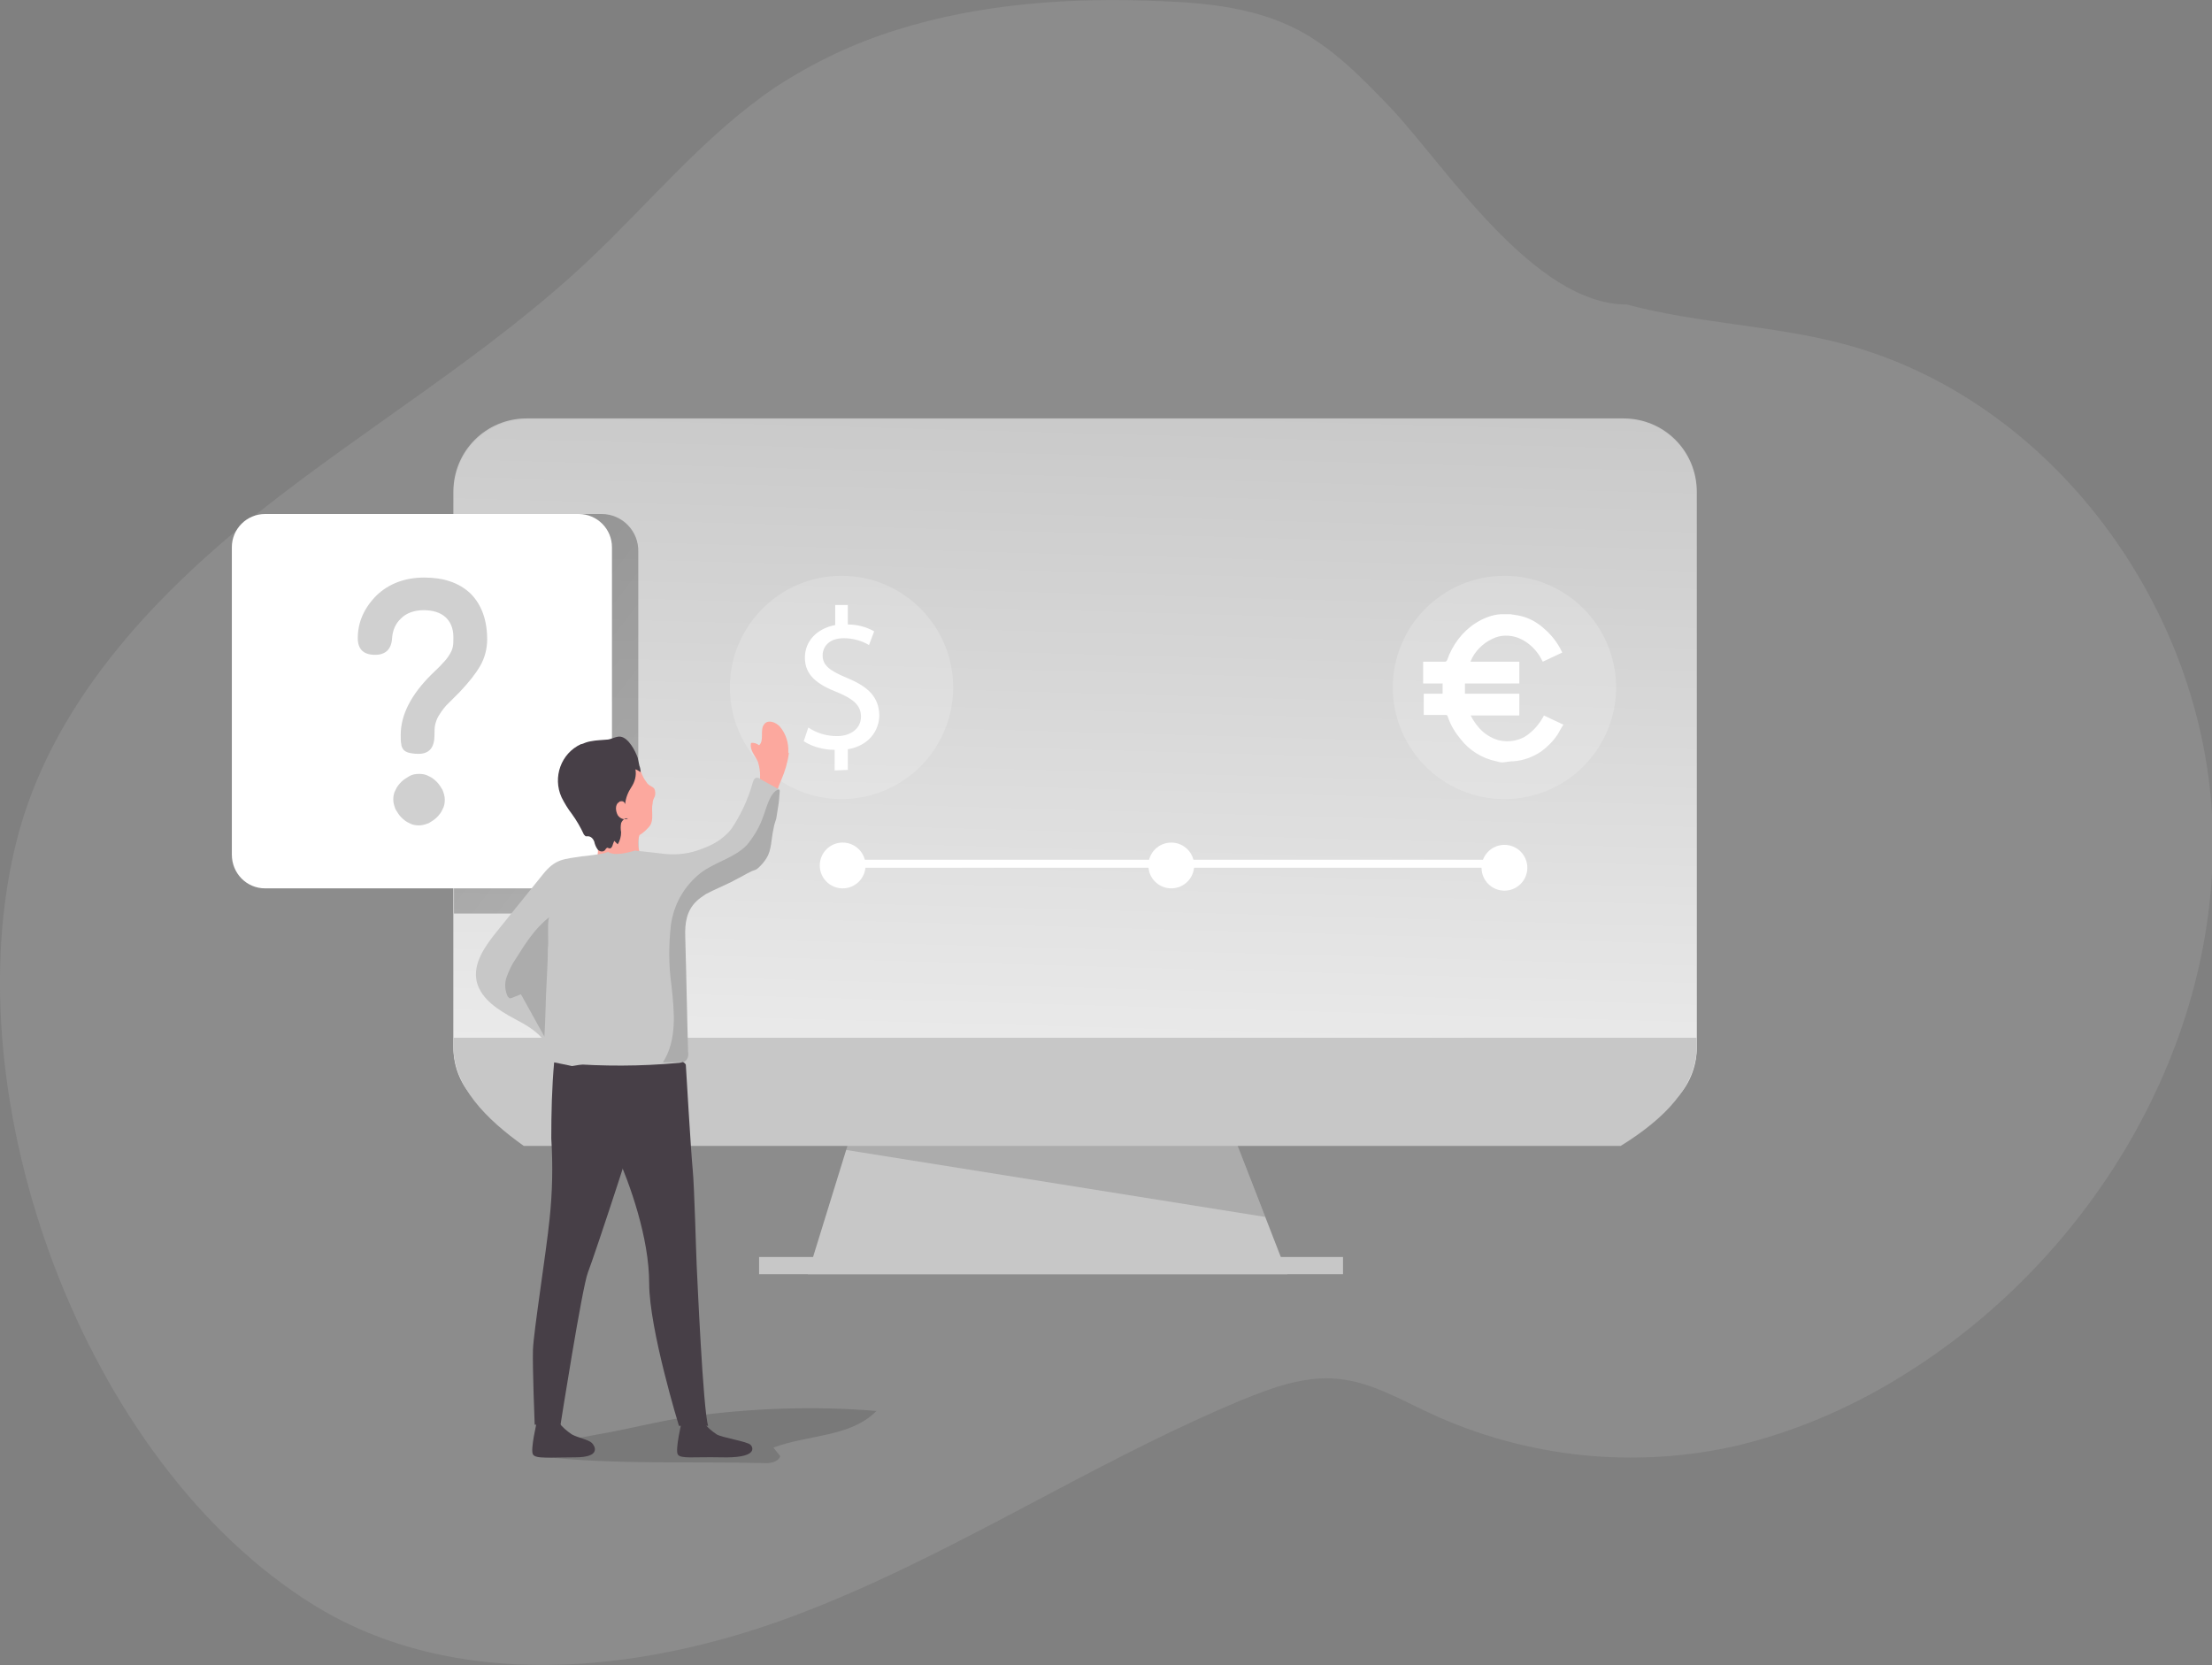 <?xml version="1.0" encoding="utf-8"?>
<!-- Generator: Adobe Illustrator 24.1.0, SVG Export Plug-In . SVG Version: 6.00 Build 0)  -->
<svg version="1.1" id="Layer_1" xmlns="http://www.w3.org/2000/svg" xmlns:xlink="http://www.w3.org/1999/xlink" x="0px" y="0px"
	 viewBox="0 0 386.4 290.9" style="enable-background:new 0 0 386.4 290.9;" xml:space="preserve">
<rect x="0" y="0" width="386.4" height="290.9" fill="#808080" stroke="none"/>
<style type="text/css">
	.st0{opacity:0.18;fill:#C7C7C7;enable-background:new    ;}
	.st1{opacity:0.14;fill:#020202;enable-background:new    ;}
	.st2{fill:#C7C7C7;}
	.st3{fill:url(#SVGID_1_);}
	.st4{fill:url(#SVGID_2_);}
	.st5{fill:#FFFFFF;}
	.st6{opacity:0.18;fill:#FFFFFF;enable-background:new    ;}
	.st7{fill:#473F47;}
	.st8{fill:#FCA89E;}
	.st9{fill:#D0D0D0;}
</style>
<path class="st0" d="M156.7,5.2c-7.5,2.3-14.6,5.7-21.2,10c-12.3,8.3-21.8,20-32.6,30.2C85.3,62,64.2,74.4,45.2,89.5
	s-36.4,34-42.3,57.4C-8.5,192,14.6,255.5,54.8,280.4c24.6,15.2,56.7,12.1,83.9,1.9s51.5-26.6,78.2-37.7c5.4-2.2,11.1-4.3,16.9-3.7
	s10.8,3.6,16,6c16.8,7.8,35.8,9.8,53.9,5.6c10.6-2.6,20.6-7,29.8-12.9c32.1-20.3,54.2-57.2,53-95.2S358.5,69.6,321.7,60
	c-12.3-3.2-25.2-3.5-37.5-6.8c-16.3,0-31.7-24.2-41.3-34.4C238,13.7,233,8.5,226.7,5.2c-7.3-3.8-15.7-4.7-23.9-5
	C187.3-0.5,171.3,0.6,156.7,5.2z"/>
<path class="st1" d="M153.1,246.5c-4.5,4.6-11.9,4.1-18,6.4l1.2,1.5c-0.4,1.1-1.9,1.3-3.1,1.2c-12.7-0.3-25.8,0.3-38.4-1.1
	c2.4-3,6.2-3.2,9.6-3.9c5.3-0.9,10.5-2.3,15.9-3.1C131.2,246,142.2,245.6,153.1,246.5z"/>
<polygon class="st2" points="224.9,222.6 141.1,222.6 150.1,193.5 213.6,193.5 "/>
<polygon class="st1" points="147.8,200.9 221,212.6 213.6,193.5 150.1,193.5 "/>
<path class="st2" d="M92,73.1h191.6c7.1,0,12.8,5.7,12.8,12.8v96.9c0,7.1-5.7,12.8-12.8,12.8H92c-7.1,0-12.8-5.7-12.8-12.8V85.9
	C79.2,78.8,84.9,73.1,92,73.1z"/>
<linearGradient id="SVGID_1_" gradientUnits="userSpaceOnUse" x1="203.648" y1="338.115" x2="193.768" y2="695.196" gradientTransform="matrix(1 0 0 1 -13.88 -274.126)">
	<stop  offset="0" style="stop-color:#FFFFFF;stop-opacity:0"/>
	<stop  offset="0.54" style="stop-color:#FFFFFF"/>
</linearGradient>
<path class="st3" d="M92,73.3h191.6c7.1,0,12.8,5.7,12.8,12.8V183c0,7.1-5.7,12.8-12.8,12.8H92c-7.1,0-12.8-5.7-12.8-12.8V86.2
	C79.2,79.1,84.9,73.3,92,73.3z"/>
<path class="st2" d="M296.4,181.3v1.4c0,7.1-5.7,12.8-13.3,17.5H91.5c-6.6-4.7-12.3-10.4-12.3-17.5v-1.4H296.4z"/>
<rect x="132.6" y="219.6" class="st2" width="102" height="3"/>
<linearGradient id="SVGID_2_" gradientUnits="userSpaceOnUse" x1="10.097" y1="323.52" x2="288.377" y2="539.43" gradientTransform="matrix(1 0 0 1 -13.88 -274.126)">
	<stop  offset="1.000000e-02" style="stop-color:#000000"/>
	<stop  offset="8.000000e-02" style="stop-color:#000000;stop-opacity:0.69"/>
	<stop  offset="0.21" style="stop-color:#000000;stop-opacity:0.32"/>
	<stop  offset="1" style="stop-color:#000000;stop-opacity:0"/>
</linearGradient>
<path class="st4" d="M79.3,159.6h25.8c3.6-0.1,6.5-3,6.4-6.6c0,0,0,0,0,0l0,0V96.4c0.1-3.6-2.8-6.6-6.4-6.6c0,0,0,0,0,0H79.3V159.6z
	"/>
<path class="st5" d="M46.3,89.8h54.8c3.2,0,5.8,2.6,5.8,5.8v53.7c0,3.2-2.6,5.9-5.8,5.9H46.3c-3.2,0-5.8-2.6-5.8-5.9V95.6
	C40.5,92.4,43.1,89.8,46.3,89.8z"/>
<circle class="st6" cx="147" cy="120.1" r="19.5"/>
<circle class="st6" cx="262.8" cy="120.1" r="19.5"/>
<path class="st5" d="M145.8,134.6V131c-1.9,0-3.8-0.5-5.4-1.5l0.8-2.4c1.5,1,3.2,1.5,5,1.5c2.5,0,4.2-1.4,4.2-3.4s-1.4-3.1-4-4.2
	c-3.6-1.4-5.8-3-5.8-6.1c0-2.9,2.1-5.1,5.3-5.7v-3.5h2.2v3.4c1.6,0,3.2,0.4,4.6,1.2l-0.9,2.4c-1.3-0.8-2.9-1.2-4.4-1.2
	c-2.7,0-3.7,1.6-3.7,3c0,1.8,1.3,2.7,4.4,4c3.6,1.5,5.4,3.3,5.5,6.4c0,2.8-1.9,5.4-5.5,6v3.6L145.8,134.6z"/>
<circle class="st5" cx="147.2" cy="151.2" r="4"/>
<circle class="st5" cx="204.6" cy="151.2" r="4"/>
<circle class="st5" cx="262.8" cy="151.6" r="4"/>
<rect x="147.8" y="150.2" class="st5" width="113.5" height="1.4"/>
<g id="n5jV8V">
	<path class="st5" d="M262.5,133.2c-0.4,0-0.8-0.1-1.1-0.2c-2.5-0.5-4.7-1.9-6.2-3.8c-1-1.2-1.8-2.5-2.3-4c-0.1-0.2-0.1-0.3-0.4-0.3
		h-3.8v-3.7h3.3v-1.8h-3.4v-3.8h3.8c0.2,0,0.3-0.1,0.4-0.3c0.9-2.6,2.6-4.9,4.9-6.4c1.4-0.9,2.9-1.5,4.5-1.6h1.6l1.3,0.2
		c1.7,0.3,3.3,1.1,4.6,2.3c1.3,1.1,2.4,2.5,3.1,4l0.1,0.2l-3.4,1.6c-0.2-0.3-0.3-0.6-0.5-0.9c-0.9-1.5-2.3-2.7-3.9-3.3
		c-1.4-0.5-3-0.5-4.4,0.2c-1.7,0.8-3.1,2.2-3.8,3.9v0.1h8.5v3.8h-9.5v1.8h9.5v3.8h-8.5c0.4,0.8,0.9,1.5,1.5,2.2c0.9,1,2,1.7,3.3,2.1
		c1.9,0.5,4,0.1,5.5-1.2c1-0.8,1.8-1.8,2.4-2.9c0-0.1,0.1-0.1,0.1-0.2l3.4,1.6c-0.4,0.6-0.7,1.2-1,1.7c-0.8,1.2-1.8,2.2-2.9,3
		c-1.5,1-3.2,1.6-4.9,1.7h-0.3L262.5,133.2z"/>
</g>
<path class="st7" d="M97.6,248.5c0.6,0.8,1.4,1.5,2.3,2.1c1.1,0.6,2.9,0.9,3.5,1.5c0.5,0.5,1.7,2.5-2.9,2.5s-6.9,0.3-7.4-0.5
	s0.7-5.8,0.7-5.8C95.1,248.5,96.3,248.6,97.6,248.5z"/>
<path class="st7" d="M122.9,248.5c0.6,0.8,1.4,1.5,2.3,2.1c1.1,0.6,5.2,1.2,5.9,1.8c0.5,0.5,1.3,2.4-5.3,2.2
	c-4.6-0.1-6.9,0.3-7.4-0.5s0.7-5.8,0.7-5.8C120.4,248.5,121.6,248.5,122.9,248.5z"/>
<path class="st7" d="M96.8,185.6c-0.4,4.4-0.5,8.9-0.5,13.3c0.3,4.7,0.2,9.4-0.3,14.1c-0.6,5.9-2.8,19.7-2.9,22.8s0.3,13.1,0.3,13.1
	l4.5,0.1c0,0,3.8-24.2,4.8-26.7s10-29.6,10.1-31.6S96.8,185.6,96.8,185.6z"/>
<path class="st7" d="M119.8,186c0,0,0.9,15.3,1.2,18.3s0.6,14.9,0.7,16.8s1.1,25.1,2,28h-5.1c0,0-5.2-16.9-5.2-24.9
	s-3.4-17.4-5.7-22.6s-7.3-5.4-8.7-15.2C99.1,186.4,118,182.9,119.8,186z"/>
<path class="st8" d="M113.5,144.3c-0.5,0.6-1.1,1.2-1.8,1.6c-0.3,0.9-0.3,1.9,0,2.9c0.6,1.2-7.3,0.5-7.3,0.5
	c0.2-1.5-0.1-3.1-0.7-4.5c-3.2-4.1-3.9-6.4-1.7-10.1c0.4-0.7,1-1.3,1.7-1.8c1.5-1,3.4-1.2,5.2-0.7c0.9,0.3,1.7,0.8,2.4,1.5
	c0.3,0.3,0.5,0.7,0.7,1.2c0.2,0.6,0.5,1.2,0.9,1.7c0.1,0.2,0.2,0.3,0.3,0.4c0.3,0.3,0.8,0.4,1.1,0.8c0.2,0.4,0.2,0.9,0.1,1.3
	c-0.2,0.4-0.4,0.8-0.4,1.3C113.7,141.5,114.3,143.2,113.5,144.3z"/>
<path class="st8" d="M137.8,131.6c-0.2,1.6-0.7,3.2-1.3,4.6c-0.6,1.3-1,2.7-1.3,4.2c-0.1,1.2-0.2,2.4-0.4,3.6
	c-0.3,1.5-1.2,4.9-1.6,5.4c-2.8,2.2-5.9,4-9.2,5.2c-2.6,0.9-5.2,2.1-7.6,3.5c-0.3,0.2-1.4,0-1.8,0h-9.9c-1.6-0.2-3.1-1.1-4-2.5
	c-0.8-1.1-0.9-2.6-0.2-3.7c0.4-0.4,0.8-0.7,1.3-1c1.3-0.8,3.4-2.3,5-2.2l6,0.4c0,0,2.9,0.3,3.7,0.5s6.4-1,7.6-1.1
	c1.7-0.2,3.6-1.9,4.9-2.8c2.1-1.5,2.8-5.4,3.4-7.8c0.5-1.6,0.5-3.2,0-4.8c-0.5-1.1-1.5-2.1-1.2-3.3c0.5-0.1,1,0.1,1.4,0.4
	c1-0.9,0-2.8,1-3.8c0.7-0.7,1.9-0.2,2.6,0.5c1.1,1.3,1.6,2.9,1.5,4.6C137.8,131.5,137.8,131.6,137.8,131.6z"/>
<path class="st2" d="M136.2,138.3c-0.1,0.9-0.1,1.8-0.3,2.8c-0.1,0.6-0.2,1.3-0.3,1.9c-0.2,0.6-0.4,1.2-0.5,1.9
	c-0.4,1.7-0.3,3.6-1.2,5c-0.3,0.5-0.7,1-1.1,1.4c-0.2,0.2-0.4,0.4-0.7,0.6c-0.3,0.1-0.5,0.2-0.8,0.3c-0.6,0.3-1.2,0.6-1.7,0.9
	l-1.9,1c-1.4,0.7-2.9,1.3-4.4,2.1c-0.6,0.4-1.2,0.8-1.7,1.3c-1.6,1.6-2,3.6-1.9,6.2c0.2,6.7,0.3,13.4,0.5,20.1c0.1,0.5,0,1-0.3,1.4
	c-0.1,0.1-0.3,0.3-0.5,0.3c-0.3,0.1-0.7,0.2-1,0.2c-6.5,0.6-13,0.6-19.5,0.1c-3.6-0.3-2-1.4-3.8-3.9c-1.3-1.8-3.3-2.9-5.2-3.9
	c-2.8-1.5-5.8-3.4-6.6-6.4c-0.8-3.3,1.5-6.4,3.6-9l7.9-9.8c2.2-2.8,3.7-2.7,6.9-3.2c0.3,0,4.5-0.5,4.5-0.8c0,0,0.8,1,4.7-0.2
	c0,0,4.7,0.5,5.4,0.6c2.1,0.2,4.3-0.1,6.3-0.9c2-0.7,3.8-1.8,5.1-3.4c1.7-2.5,3-5.3,3.8-8.2c0.1-0.3,0.2-0.6,0.5-0.8
	c0.3-0.1,0.6,0,0.8,0.2l2.9,1.6l0.2,0.1c0.1,0,0.1,0.1,0.1,0.2C136.2,138,136.2,138.2,136.2,138.3z"/>
<path class="st7" d="M111.9,134.9c-0.3-0.2-0.6-0.4-0.9-0.5c0.2,1.1-0.1,2.2-0.7,3.1c-0.6,0.9-1,1.9-1.1,3c-0.1-0.4-0.4-0.6-0.8-0.5
	c0,0,0,0,0,0c-0.1,0-0.2,0-0.2,0.1c-0.4,0.2-0.6,0.6-0.6,1.1c0,0.4,0.1,0.8,0.3,1.2c0.4,0.6,1.1,0.9,1.8,0.6c-0.5-0.2-1,0.3-1.2,0.8
	c-0.1,0.5-0.1,1.1,0,1.6c0,0.7-0.2,1.5-0.6,2.1l-0.6-0.6c-0.1,0.2-0.2,0.5-0.3,0.8c-0.1,0.3-0.3,0.6-0.6,0.5c-0.1,0-0.2-0.1-0.3-0.1
	s-0.3,0.2-0.4,0.4c-0.3,0.4-1,0.3-1.3-0.1c-0.3-0.4-0.5-0.9-0.6-1.4c-0.2-0.5-0.6-0.9-1.1-0.9c-0.1,0-0.3,0-0.4,0
	c-0.1-0.1-0.2-0.2-0.3-0.3c-0.6-1.3-1.3-2.5-2.1-3.6c-0.7-0.9-1.3-1.9-1.8-2.9c-1.6-3.5-0.1-7.7,3.4-9.3c0,0,0.1,0,0.1,0
	c0.5-0.2,1-0.4,1.6-0.5c1-0.2,2-0.2,3-0.3c0.7-0.1,1.5-0.6,2.2-0.5c1.4,0.2,2.6,2.5,3,3.7c0.1,0.4,0.2,0.9,0.3,1.4
	C111.8,134,111.9,134.5,111.9,134.9z"/>
<path class="st1" d="M96,160.2c-2.5,1.9-4.2,4.6-5.9,7.3c-0.7,1-1.2,2.1-1.6,3.2c-0.4,1.1-0.3,2.4,0.2,3.4c0.1,0.1,0.2,0.2,0.3,0.3
	c0.2,0,0.3,0,0.5-0.1l1.5-0.6l4.1,7.4c0.2-3.2,0.2-6.5,0.4-9.8c0.1-1.9,0.2-3.8,0.2-5.7C95.9,165,95.5,160.5,96,160.2z"/>
<path class="st1" d="M136.2,138.3c-0.1,0.9-0.1,1.8-0.3,2.8c-0.1,0.6-0.2,1.3-0.3,1.9c-0.2,0.6-0.4,1.2-0.5,1.9
	c-0.4,1.7-0.3,3.6-1.2,5c-0.3,0.5-0.7,1-1.1,1.4c-0.2,0.2-0.4,0.4-0.7,0.6c-0.3,0.1-0.5,0.2-0.8,0.3c-0.6,0.3-1.2,0.6-1.7,0.9
	l-1.9,1c-1.4,0.7-2.9,1.3-4.4,2.1c-0.6,0.4-1.2,0.8-1.7,1.3c-1.6,1.6-2,3.6-1.9,6.2c0.2,6.7,0.3,13.4,0.5,20.1c0.1,0.5,0,1-0.3,1.4
	c-0.1,0.1-0.3,0.3-0.5,0.3c-1.2,0.1-2.4,0.1-3.6,0.1c2.5-3.9,2-8.8,1.5-13.4c-0.5-3.5-0.5-7.1-0.1-10.6c0.5-3.6,2.3-6.8,5.2-9.1
	c2.5-1.9,5.9-2.6,8.1-4.9c1.2-1.5,2.2-3.1,2.8-4.9c0.5-1.2,1.2-4.5,2.8-4.8c0.1,0,0.1,0.1,0.1,0.2
	C136.2,138.1,136.2,138.2,136.2,138.3z"/>
<g>
	<path class="st9" d="M74.1,100.9c3.4,0,6.1,0.9,8.1,2.8c1.9,1.9,2.9,4.6,2.9,8c0,1.6-0.4,3.2-1.2,4.6c-0.8,1.4-2,2.9-3.6,4.6
		c-1,1-1.8,1.8-2.4,2.4c-0.6,0.7-1,1.3-1.3,1.8c-0.3,0.5-0.5,1.1-0.6,1.6c-0.1,0.5-0.1,1.1-0.1,1.7c0,2.2-0.9,3.3-2.8,3.3
		c-0.7,0-1.3-0.1-1.7-0.2c-0.4-0.1-0.7-0.3-0.9-0.5c-0.2-0.3-0.4-0.6-0.4-1c-0.1-0.4-0.1-0.9-0.1-1.6c0-3.5,1.8-7,5.3-10.5
		c0.8-0.8,1.5-1.4,2-2c0.5-0.5,0.9-1,1.2-1.5c0.3-0.5,0.5-0.9,0.6-1.4c0.1-0.5,0.1-1,0.1-1.7c0-1.5-0.5-2.7-1.4-3.5
		c-0.9-0.8-2.2-1.2-3.8-1.2s-3,0.5-3.9,1.4c-1,0.9-1.5,2.1-1.6,3.4c-0.1,2-1.1,3-3,3c-2,0-3-1-3-2.9c0-2.8,1.1-5.3,3.3-7.5
		C67.9,102,70.7,100.9,74.1,100.9z M73.2,135.2c0.6,0,1.2,0.1,1.7,0.4c0.5,0.2,1,0.6,1.4,1c0.4,0.4,0.7,0.9,1,1.4
		c0.2,0.5,0.4,1.1,0.4,1.7c0,0.6-0.1,1.2-0.4,1.7c-0.2,0.5-0.6,1-1,1.4c-0.4,0.4-0.9,0.7-1.4,1c-0.5,0.2-1.1,0.4-1.7,0.4
		c-0.6,0-1.2-0.1-1.7-0.4c-0.5-0.2-1-0.6-1.4-1c-0.4-0.4-0.7-0.9-1-1.4c-0.2-0.5-0.4-1.1-0.4-1.7c0-0.6,0.1-1.2,0.4-1.7
		c0.2-0.5,0.6-1,1-1.4c0.4-0.4,0.9-0.7,1.4-1C72,135.3,72.6,135.2,73.2,135.2z"/>
</g>
</svg>
